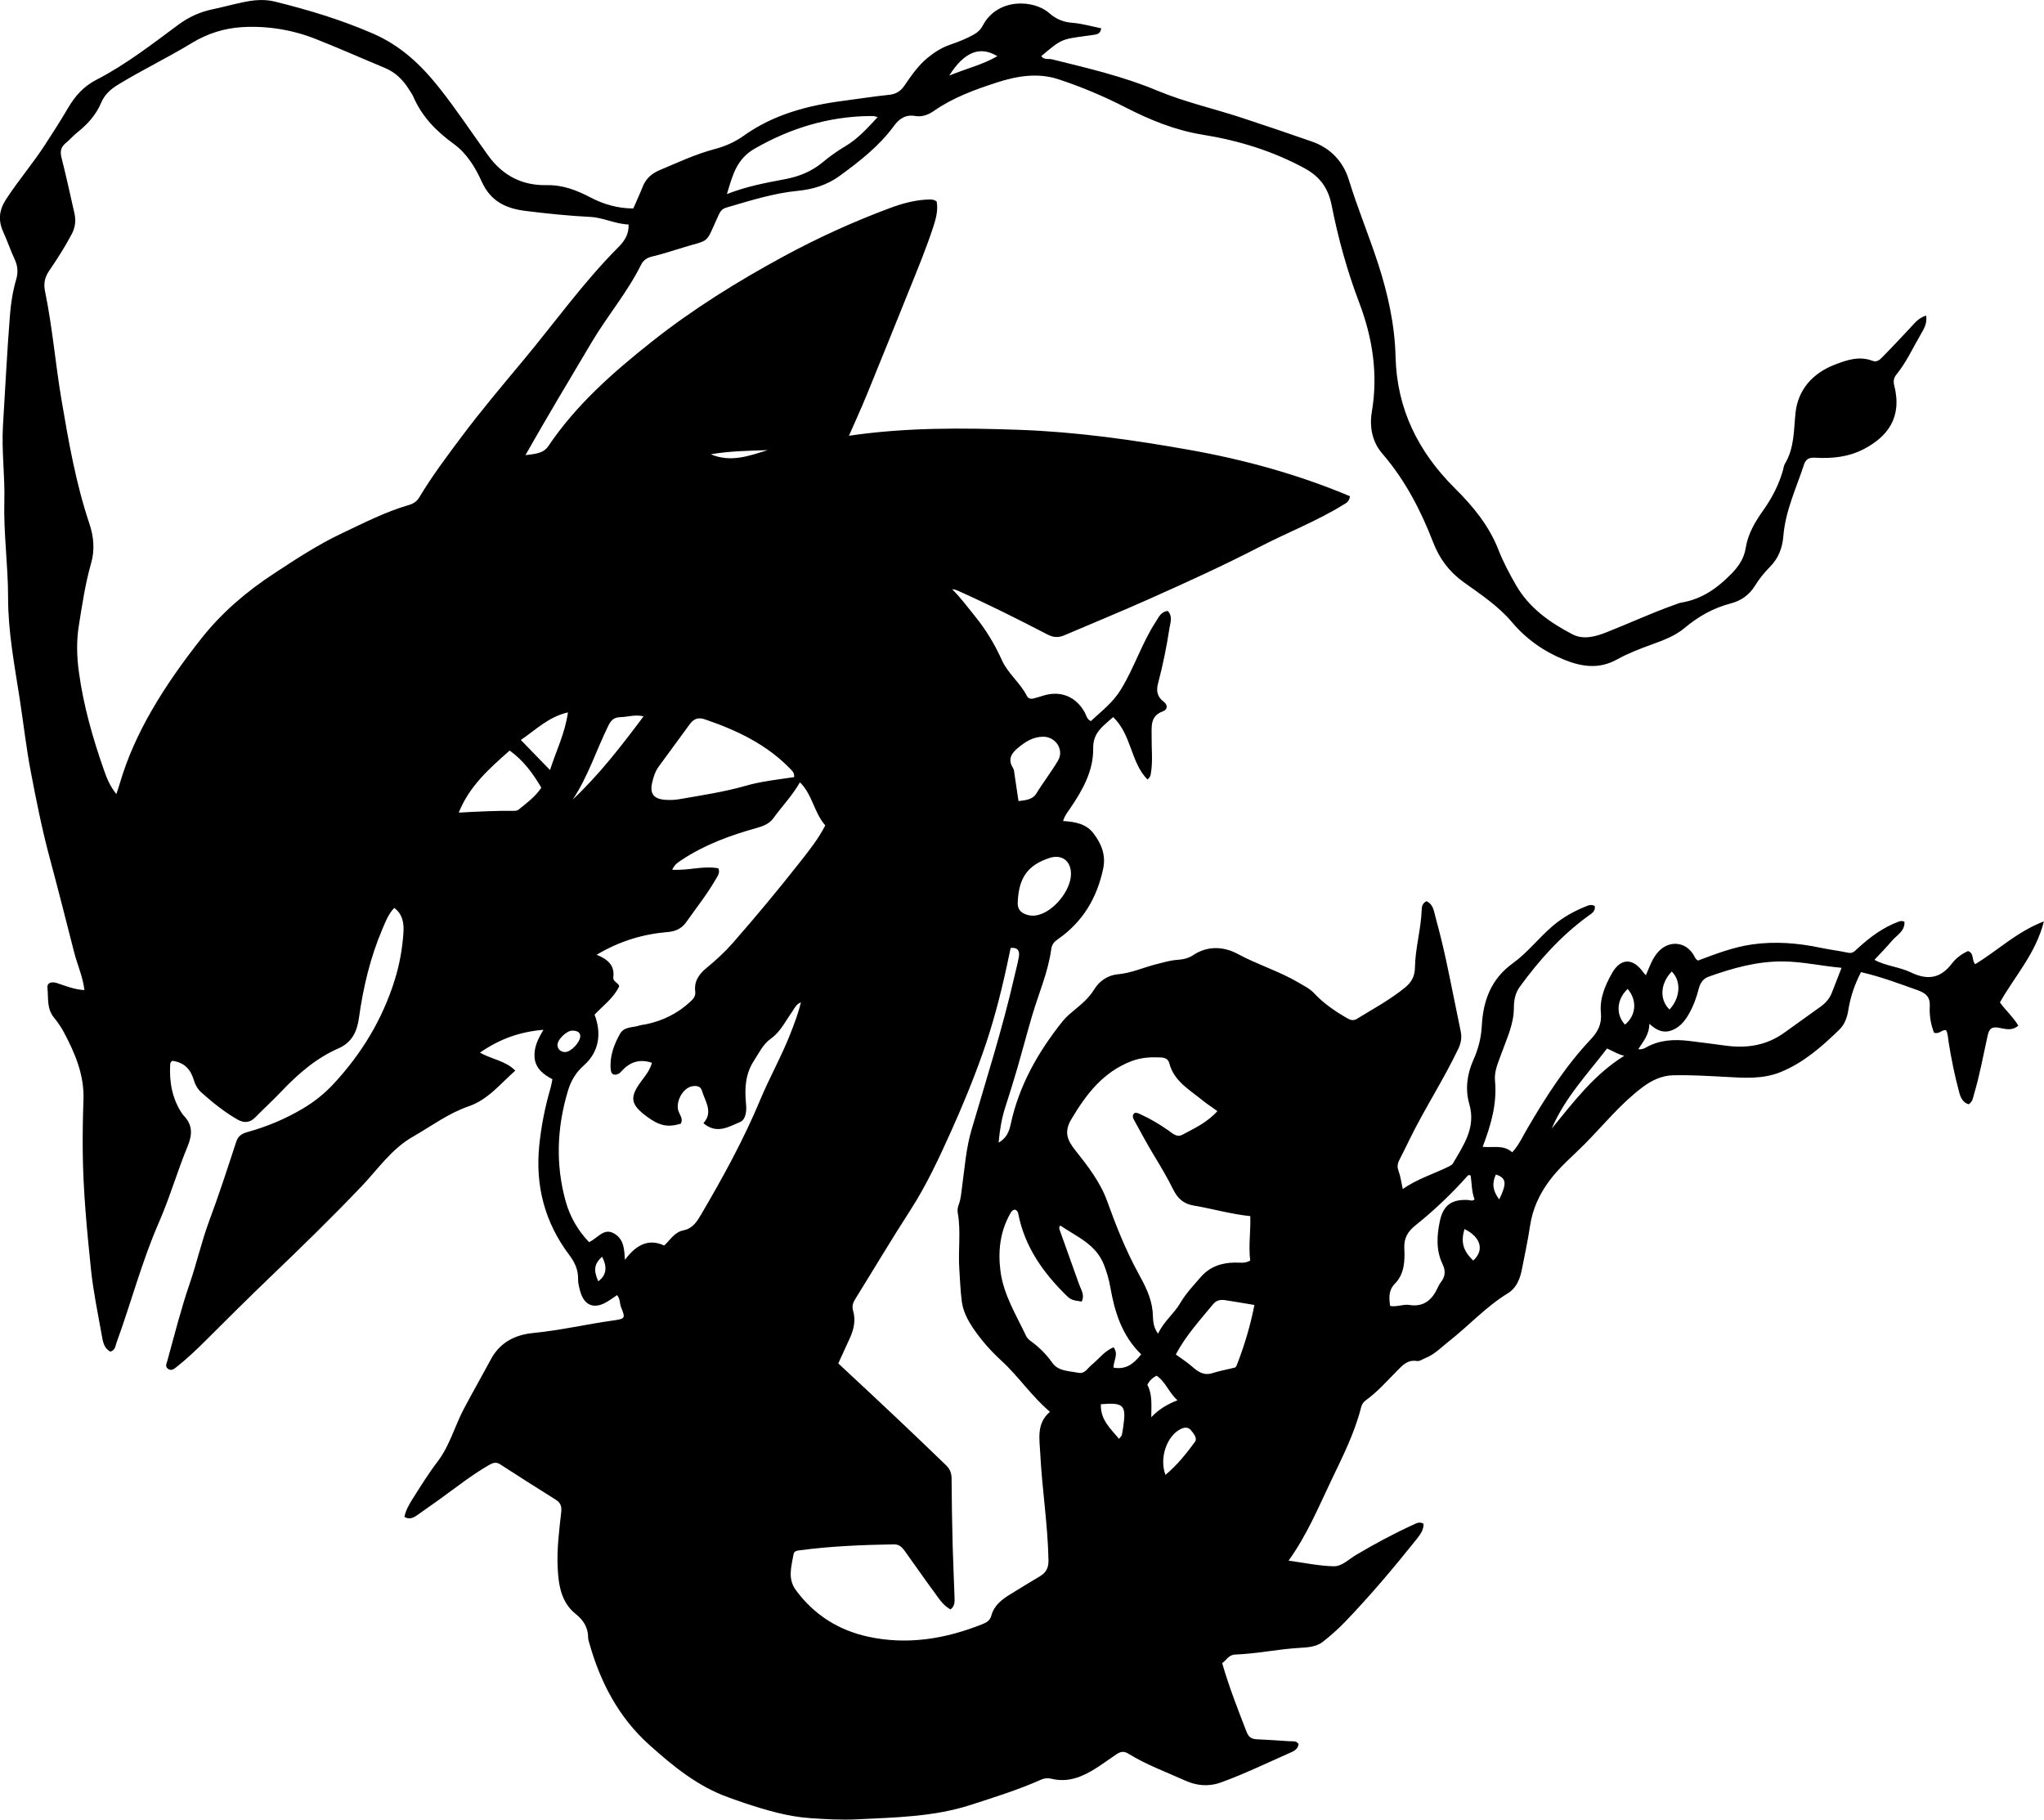 <?xml version="1.0" encoding="utf-8"?>
<!-- Generator: Adobe Illustrator 24.0.2, SVG Export Plug-In . SVG Version: 6.00 Build 0)  -->
<svg version="1.1" id="Layer_1" xmlns="http://www.w3.org/2000/svg" xmlns:xlink="http://www.w3.org/1999/xlink" x="0px" y="0px"
	 width="927.31" height="825.5" viewBox="0 0 927.31 825.5" style="enable-background:new 0 0 927.31 825.5;" xml:space="preserve">
<g>
	<path d="M279.96,587.55c-1.8,1.19-3.38,2.39-5.11,3.35c-5.46,3.03-9.74,1.28-11.51-4.73c-0.56-1.91-1.12-3.92-1.08-5.88
		c0.09-4.35-1.55-7.69-4.17-11.18c-10.95-14.61-15.28-31.19-13.45-49.37c0.9-8.97,2.68-17.77,5.2-26.42
		c0.32-1.1,0.48-2.26,0.77-3.71c-4.07-2.14-7.67-4.89-8.09-9.84c-0.37-4.44,1.48-8.39,4.04-12.58
		c-10.61,0.87-19.73,4.07-28.82,10.35c5.54,3.15,11.55,3.62,16.04,8.18c-6.79,5.92-12.27,13.11-21.12,16.16
		c-9.23,3.18-16.98,9.02-25.35,13.81c-9.74,5.57-15.82,14.68-23.19,22.42c-13.45,14.11-27.38,27.68-41.44,41.15
		c-9.98,9.57-19.77,19.33-29.56,29.09c-4.14,4.12-8.36,8.13-12.94,11.74c-1.16,0.91-2.42,2.06-4,0.88c-1.4-1.04-0.6-2.39-0.25-3.65
		c3.23-11.7,6.18-23.47,10.12-34.97c3.24-9.44,5.41-19.2,8.91-28.59c4.41-11.84,8.32-23.86,12.24-35.88
		c0.95-2.91,3.06-3.75,5.47-4.42c8.7-2.43,16.93-5.92,24.72-10.53c5.2-3.09,9.82-6.76,13.95-11.21
		c12.78-13.75,22.24-29.4,27.81-47.37c2.13-6.87,3.38-13.94,3.87-21.07c0.28-4.05-0.12-8.34-4.14-11.39
		c-2.73,2.83-3.99,6.27-5.38,9.54c-5.52,12.95-8.74,26.55-10.67,40.45c-0.86,6.22-3.24,11.08-9.25,13.72
		c-10.23,4.49-18.43,11.65-26.03,19.66c-3.78,3.98-7.85,7.69-11.7,11.61c-2.49,2.54-5.14,2.72-8.11,1.02
		c-5.96-3.42-11.27-7.71-16.37-12.26c-1.63-1.45-2.79-3.41-3.39-5.48c-1.4-4.81-4.12-8.1-9.75-8.88c-0.4,0.1-0.97,0.7-1.02,1.59
		c-0.43,7.81,0.8,15.24,5.14,21.94c0.27,0.42,0.55,0.85,0.89,1.2c4.15,4.22,4.13,8.6,1.88,14.03c-4.7,11.37-8.1,23.29-13.03,34.55
		c-7.76,17.74-12.61,36.45-19.23,54.56c-0.54,1.49-0.54,3.4-2.79,4.05c-2.96-1.52-3.4-4.63-3.91-7.47
		c-1.78-9.99-3.87-19.97-4.91-30.04c-1.82-17.71-3.53-35.45-3.71-53.28c-0.08-7.82,0.05-15.65,0.33-23.47
		c0.4-11.26-3.83-21.13-8.95-30.74c-1.25-2.34-2.8-4.56-4.48-6.61c-3.28-4-2.45-8.89-2.91-13.4c-0.26-2.56,2.15-2.92,4.39-2.17
		c3.88,1.3,7.71,2.88,12.38,3.17c-0.72-6.13-3.19-11.42-4.61-16.97c-3.7-14.51-7.39-29.03-11.27-43.5
		c-3.41-12.71-5.96-25.59-8.43-38.5c-2.1-10.96-3.33-22.05-5.03-33.06c-2.36-15.29-5.3-30.53-5.29-46.03
		c0.01-14.65-2.09-29.18-1.7-43.84c0.31-11.47-1.32-22.93-0.61-34.42c1.02-16.6,1.84-33.22,3.15-49.79
		c0.43-5.42,1.25-10.89,2.81-16.17c0.93-3.15,0.81-6.14-0.64-9.21c-1.91-4.06-3.31-8.35-5.18-12.42c-2.44-5.32-1.94-9.98,1.33-14.98
		c5.57-8.52,12.2-16.25,17.71-24.79c3.51-5.43,7.03-10.86,10.29-16.44c3.18-5.44,7.07-9.86,12.84-12.83
		c13.35-6.88,25.18-16.08,37.2-24.99c4.55-3.37,9.67-5.79,15.32-6.97c4.56-0.95,9.06-2.19,13.62-3.17
		c4.91-1.05,9.81-1.63,14.84-0.39c15.2,3.75,30.06,8.22,44.52,14.5c12.64,5.49,21.84,14.21,30.12,24.64
		c7.87,9.92,14.81,20.51,22.23,30.75c6.66,9.19,15.54,13.62,26.46,13.39c7.4-0.15,13.64,2.31,19.86,5.56
		c6.12,3.2,12.58,5.01,19.47,5.02c1.53-3.5,3-6.65,4.27-9.87c1.44-3.65,4.06-5.98,7.59-7.47c8.27-3.48,16.4-7.31,25.13-9.62
		c4.7-1.24,9.09-3.16,13.09-6.02c13.67-9.76,29.34-13.83,45.7-15.92c6.77-0.87,13.52-1.97,20.31-2.66c3.13-0.32,5.21-1.67,6.92-4.17
		c3.09-4.52,6.15-9.03,10.5-12.6c3.15-2.58,6.43-4.67,10.24-5.97c3.63-1.24,7.19-2.64,10.56-4.49c1.79-0.99,3.18-2.2,4.18-4.09
		c6.78-12.86,23.26-11.86,30.16-5.79c3.2,2.81,6.48,4.14,10.69,4.46c4.36,0.33,8.65,1.62,12.94,2.48c-0.3,2.23-1.55,2.66-2.9,2.89
		c-1.48,0.25-2.97,0.42-4.45,0.62c-10.77,1.48-10.77,1.48-19.83,9.09c1.23,1.84,3.28,1.08,4.87,1.47
		c16.15,3.99,32.31,7.74,47.78,14.21c12.43,5.2,25.69,8.14,38.49,12.37c10.58,3.49,21.14,7.05,31.66,10.73
		c8.44,2.95,14.18,9.07,16.73,17.37c3.96,12.9,9.16,25.34,13.31,38.15c4.43,13.67,7.53,27.67,7.88,42.06
		c0.58,23.81,10.33,43.25,26.96,59.76c8.18,8.12,15.44,16.9,19.73,27.89c2.17,5.56,5.01,10.9,8,16.08
		c5.95,10.3,15.35,16.93,25.6,22.25c4.98,2.58,10.52,1,15.51-0.97c10.36-4.09,20.47-8.8,30.98-12.51c0.94-0.33,1.88-0.76,2.85-0.92
		c9.31-1.51,16.42-6.59,22.86-13.21c3.3-3.39,5.64-6.99,6.36-11.54c1.02-6.47,4.26-11.9,7.91-17.05c4-5.64,7.12-11.61,9-18.24
		c0.27-0.96,0.34-2.05,0.84-2.87c4.36-7.19,4.02-15.15,4.85-23.16c1.07-10.31,7.63-17.91,17.59-21.79
		c5.58-2.17,11.26-4.17,17.42-1.81c2.28,0.87,3.76-1.08,5.11-2.44c3.87-3.89,7.57-7.94,11.35-11.91c2.22-2.33,4.12-5.12,7.81-6.19
		c0.55,3.7-1.18,6.29-2.6,8.75c-3.51,6.03-6.4,12.45-10.84,17.9c-1.26,1.54-1.56,3.04-1.05,5.06c3.75,14.72-3.23,23.26-13.65,28.77
		c-7,3.7-14.62,4.47-22.34,3.99c-2.73-0.17-4.19,0.8-4.92,3.05c-3.51,10.72-8.47,21.03-9.39,32.5c-0.43,5.3-2.16,9.98-6.01,13.89
		c-2.56,2.6-4.9,5.43-6.83,8.59c-2.54,4.18-6.33,6.87-11.01,8.08c-7.91,2.04-14.76,5.93-20.97,11.15
		c-4.28,3.59-9.52,5.53-14.64,7.39c-5.49,1.99-10.98,4.09-16.03,6.89c-8.19,4.55-16.13,3.29-24.02,0.08
		c-9.2-3.74-17.17-9.35-23.66-17.05c-6.18-7.32-14.21-12.6-21.88-18.11c-6.55-4.7-10.95-10.63-13.76-17.89
		c-5.68-14.68-12.79-28.46-23.19-40.48c-4.55-5.26-5.84-12.12-4.7-18.88c2.89-17.11,0.36-33.52-5.71-49.5
		c-5.45-14.36-9.53-29.09-12.5-44.12c-1.52-7.67-5.09-12.97-12.32-16.9c-14.58-7.92-30.08-12.63-46.25-15.23
		c-12.53-2.02-24.01-6.75-35.11-12.45c-9.81-5.03-19.92-9.29-30.35-12.71c-9.37-3.07-18.81-1.46-27.97,1.51
		c-9.96,3.23-19.79,6.81-28.49,12.88c-2.52,1.75-5.39,2.82-8.49,2.29c-4.4-0.75-7.25,1.27-9.68,4.59
		c-6.69,9.12-15.48,15.94-24.52,22.55c-5.75,4.21-12.24,6.15-19.03,6.81c-11.22,1.09-21.8,4.52-32.5,7.63
		c-1.74,0.51-2.62,1.6-3.39,3.27c-6.62,14.37-3.08,10.6-18.3,15.49c-3.96,1.27-7.96,2.45-11.99,3.44c-2.29,0.56-3.93,1.69-4.96,3.77
		c-6.17,12.44-15.21,23.05-22.27,34.92c-10.1,17-20.29,33.96-30.16,51.39c3.85-0.53,8.01-0.57,10.38-4.08
		c12.63-18.77,29.44-33.52,46.9-47.36c18.63-14.78,38.86-27.34,59.82-38.71c15.51-8.41,31.49-15.68,48-21.85
		c5.97-2.23,12.03-3.9,18.45-3.99c1-0.01,1.98,0.16,3,0.89c0.75,3.99-0.3,7.79-1.54,11.59c-3.31,10.13-7.42,19.96-11.4,29.83
		c-6.22,15.43-12.43,30.87-18.73,46.26c-2.44,5.97-5.14,11.83-8.1,18.62c26.18-3.84,51.74-3.58,77.27-2.68
		c25.83,0.91,51.37,4.52,76.82,9.03c25.22,4.47,49.67,11.2,73.22,21.09c-0.45,2.74-1.91,3.17-3.2,3.97
		c-11.93,7.35-25,12.4-37.4,18.8c-16.57,8.55-33.53,16.29-50.55,23.87c-12.76,5.69-25.68,11-38.53,16.48
		c-2.59,1.11-4.88,1-7.56-0.39c-13.28-6.89-26.65-13.61-40.31-19.71c-0.89-0.4-1.79-0.76-2.96-0.82c3.87,3.76,6.98,8.08,10.33,12.19
		c4.96,6.09,9.01,12.78,12.22,19.93c2.77,6.18,8.37,10.32,11.38,16.31c0.6,1.2,1.8,1.43,3.03,1.11c1.45-0.37,2.88-0.8,4.31-1.25
		c7.92-2.51,15.01,0.4,18.99,7.76c0.69,1.27,0.84,2.93,2.69,3.76c4.7-4.43,9.84-8.23,13.51-14.16c6.16-9.96,9.6-21.21,15.98-30.98
		c1.35-2.06,2.31-4.5,5.38-4.82c2.39,2.45,1.15,5.31,0.75,7.95c-1.26,8.39-2.98,16.71-5.15,24.91c-0.9,3.39-0.39,6.11,2.58,8.33
		c1.94,1.45,1.76,3.58-0.39,4.35c-5.95,2.13-5.04,7.12-5.1,11.56c-0.08,5.49,0.59,10.98-0.32,16.46c-0.17,1-0.33,1.98-1.59,2.89
		c-7.68-7.86-7.14-20.27-15.55-28.31c-4.26,3.92-9.18,6.82-9.06,14.14c0.17,10.2-4.75,18.88-10.31,27.1
		c-1.21,1.78-2.6,3.42-3.34,5.92c5.27,0.34,10.39,1.16,13.75,5.55c3.62,4.72,5.76,9.89,4.42,16.15c-2.83,13.26-9.27,24.1-20.51,31.9
		c-1.56,1.08-2.74,2.34-3.01,4.36c-1.4,10.48-5.68,20.14-8.65,30.18c-2.31,7.82-4.36,15.71-6.63,23.54
		c-1.76,6.06-3.63,12.09-5.58,18.09c-1.69,5.2-2.54,10.52-3.05,16.15c3.45-2.05,4.69-4.63,5.49-8.36
		c3.76-17.57,12.44-32.83,23.58-46.75c1.54-1.93,3.52-3.54,5.43-5.14c3.31-2.76,6.53-5.43,8.86-9.27c2.29-3.77,6.19-6.46,10.62-6.85
		c6.26-0.55,11.85-3.18,17.79-4.65c3.07-0.76,6.08-1.69,9.27-1.91c2.5-0.17,5.03-0.67,7.11-2.07c6.75-4.54,14.13-3.99,20.47-0.55
		c8.95,4.85,18.74,7.77,27.49,12.96c2.44,1.45,5.05,2.68,6.99,4.76c4.36,4.67,9.51,8.19,15.01,11.35c1.67,0.96,2.89,1.26,4.53,0.25
		c7.36-4.51,14.97-8.62,21.72-14.11c2.97-2.42,4.47-5.21,4.52-8.96c0.13-8.86,2.73-17.43,3.07-26.27c0.05-1.45,0.24-3.04,2.18-3.96
		c3.07,1.33,3.36,4.55,4.1,7.27c1.75,6.42,3.36,12.89,4.76,19.4c2.31,10.72,4.38,21.5,6.63,32.23c0.61,2.89,0.22,5.36-1.1,8.12
		c-6.75,14.12-15.34,27.23-22.19,41.28c-1.46,2.99-2.9,5.98-4.45,8.92c-0.83,1.57-1.14,3.21-0.54,4.82c0.93,2.5,1.31,5.12,2.02,8.53
		c6.79-4.76,14.3-6.9,21.2-10.39c0.58-0.29,1.24-0.69,1.55-1.22c4.81-8.31,10.54-16.21,7.44-26.92c-1.94-6.7-1.04-13.59,1.84-20.02
		c2.21-4.94,3.54-10.06,3.82-15.42c0.59-11.52,4.24-21.38,14.04-28.43c6.78-4.88,11.87-11.65,18.23-17.04
		c4.65-3.94,9.84-6.78,15.44-8.99c1.08-0.43,2.21-0.7,3.55,0.03c0.37,2.45-1.48,3.42-3.03,4.54c-12.24,8.9-22.19,20-31.04,32.17
		c-2.09,2.88-2.63,6.25-2.63,9.48c-0.02,7.42-3.19,13.84-5.58,20.54c-1.44,4.06-3.41,8.07-2.99,12.52c0.99,10.42-1.81,20.11-5.6,30
		c4.64,0.49,9.46-1.07,13.42,2.47c3.08-3.33,4.74-7.17,6.8-10.69c8.41-14.4,17.36-28.42,28.85-40.58c3.3-3.49,5.05-7.08,4.58-11.93
		c-0.64-6.59,1.89-12.48,5.01-18.01c3.96-7.02,9.57-7.04,14.28-0.35c0.28,0.39,0.64,0.72,1.13,1.25c1.67-3.91,2.9-7.81,5.84-10.89
		c4.86-5.09,12.27-4.37,15.85,1.77c0.49,0.85,0.79,1.84,1.94,2.45c7.97-2.99,16.08-6.13,24.64-7.33c10.3-1.44,20.59-0.65,30.78,1.49
		c4.23,0.89,8.53,1.41,12.75,2.3c2.07,0.44,3.05-0.88,4.26-1.97c5.58-5.07,11.51-9.58,18.69-12.18c0.65-0.23,1.25-0.42,2.52,0.05
		c0.36,4.3-3.53,6.12-5.76,8.79c-2.43,2.91-5.13,5.59-7.84,8.51c5.07,2.83,11.26,3.17,16.57,5.73c7.49,3.62,13.43,2.78,18.64-4.11
		c1.79-2.36,4.47-4.36,7.24-5.59c2.92,1.05,1.55,3.98,3.25,5.96c10.12-6.11,18.86-14.69,31.18-19.42
		c-3.72,14.74-13.3,24.89-19.95,36.78c2.66,3.62,6.01,6.64,8.37,10.51c-3,2.6-6.08,1.45-8.86,0.96c-3.21-0.57-4.37,0.39-5.07,3.54
		c-1.99,8.92-3.58,17.94-6.22,26.72c-0.48,1.6-0.54,3.28-2.41,4.47c-2.53-0.79-3.58-2.82-4.26-5.34
		c-2.04-7.56-3.61-15.21-4.83-22.94c-0.28-1.79-0.29-3.66-1.15-5.34c-1.93-0.37-3.13,2.03-5.48,1.11
		c-1.42-3.65-2.15-7.78-1.91-11.87c0.25-4.37-1.82-6.06-5.57-7.4c-8.3-2.95-16.52-6.09-25.63-8.18c-2.83,5.46-4.83,11.24-5.77,17.28
		c-0.54,3.49-1.76,6.6-4.12,8.88c-7.91,7.64-16.1,14.91-26.53,19.16c-8.38,3.41-16.99,2.63-25.63,2.17
		c-7.65-0.41-15.29-0.86-22.96-0.71c-5.43,0.11-9.97,2.33-14.16,5.47c-9.8,7.35-17.46,16.9-25.99,25.55
		c-5.48,5.55-11.52,10.49-16.25,16.88c-4.6,6.22-7.61,12.87-8.73,20.38c-1.01,6.76-2.46,13.43-3.78,20.13
		c-0.84,4.26-2.61,8.26-6.24,10.47c-9.92,6.04-17.67,14.65-26.69,21.73c-3.51,2.76-6.63,6.1-10.94,7.76
		c-1.24,0.48-2.42,1.48-3.73,1.27c-4.32-0.69-6.65,2.12-9.24,4.74c-4.45,4.5-8.64,9.28-13.81,13c-1.14,0.82-1.87,1.86-2.21,3.21
		c-2.98,11.86-8.53,22.7-13.74,33.62c-5.72,11.98-10.8,24.33-19.19,36c7.3,0.98,13.94,2.45,20.6,2.55
		c3.64,0.05,6.77-3.22,10.05-5.16c8.45-5,17.08-9.66,26.02-13.73c1.32-0.6,2.68-1.48,4.57-0.41c0.11,2.67-1.37,4.77-3.01,6.83
		c-10.38,13.02-21.11,25.74-32.65,37.75c-3.1,3.23-6.5,6.22-10.03,8.99c-2.99,2.34-6.94,2.54-10.48,2.75
		c-9.82,0.57-19.45,2.66-29.27,3.03c-3.03,0.12-3.98,2.6-5.92,3.88c3.16,10.94,7.18,21.14,11.14,31.36
		c0.84,2.16,2.19,3.09,4.48,3.19c4.99,0.21,9.97,0.58,14.96,0.9c1.45,0.09,3.06-0.35,4.09,1.29c-0.32,2.58-2.56,3.37-4.44,4.2
		c-10.18,4.5-20.2,9.36-30.7,13.17c-5.84,2.12-11.22,1.48-16.43-0.87c-8.64-3.9-17.59-7.15-25.69-12.17c-2-1.24-3.5-0.96-5.43,0.33
		c-5.24,3.5-10.16,7.51-16.11,9.92c-4.33,1.75-8.68,2.27-13.17,1.18c-1.72-0.42-3.19-0.36-4.81,0.36
		c-10.34,4.61-21.14,7.96-31.9,11.45c-16.89,5.48-34.37,5.7-51.8,6.57c-6.99,0.35-13.99-0.06-20.97-0.53
		c-10.23-0.69-19.95-3.58-29.6-6.76c-2.52-0.83-5.02-1.75-7.52-2.64c-13.96-4.95-25.1-14.1-35.93-23.8
		c-14.11-12.64-22.38-28.65-27.39-46.6c-0.18-0.64-0.4-1.3-0.41-1.95c-0.01-4.61-1.98-7.94-5.64-10.87
		c-6.72-5.36-7.83-13.34-8.2-21.2c-0.39-8.31,0.68-16.62,1.6-24.88c0.3-2.7-0.16-4.35-2.49-5.8c-8.46-5.26-16.84-10.65-25.22-16.04
		c-1.82-1.17-3.23-0.71-5.01,0.32c-8.09,4.66-15.35,10.48-22.9,15.9c-3.11,2.23-6.25,4.41-9.37,6.62c-1.81,1.28-3.63,2.44-6.13,1.04
		c0.58-2.96,2.05-5.53,3.63-8.04c3.64-5.77,7.22-11.57,11.37-17c5.54-7.23,7.81-16.12,11.99-24.04c3.96-7.5,8.18-14.85,12.18-22.33
		c4.16-7.77,10.96-11.23,19.36-12.05c12.12-1.18,23.98-3.95,36.01-5.64c5.78-0.81,5.79-0.98,3.66-6.29
		C281.11,591.24,281.44,589.44,279.96,587.55z M52.79,360.25c0.64-1.96,1.09-3.2,1.45-4.46c3.44-11.89,8.56-23.08,14.74-33.75
		c6.59-11.39,14.23-22.07,22.39-32.41c9.3-11.78,20.56-21.34,32.98-29.48c9.99-6.55,20.01-13.13,30.87-18.26
		c9.91-4.68,19.68-9.71,30.25-12.78c2.34-0.68,3.75-1.8,4.9-3.73c5.66-9.43,12.28-18.22,18.84-27.01
		c8.96-12,18.65-23.44,28.23-34.95c14.26-17.12,27.22-35.35,43-51.18c2.94-2.95,4.91-5.93,4.73-10.39
		c-6.14-0.26-11.49-3.15-17.33-3.44c-9.81-0.49-19.54-1.51-29.29-2.71c-9.11-1.11-15.99-4.41-20-13.31
		c-2.93-6.49-6.8-12.82-12.68-17.09c-7.86-5.7-14.37-12.3-18.28-21.28c-0.53-1.21-1.32-2.31-2.03-3.44
		c-2.7-4.34-6.16-7.78-10.98-9.78c-10.44-4.34-20.77-8.94-31.28-13.09c-10.65-4.21-21.86-6.04-33.26-5.42
		c-8.18,0.45-15.92,2.9-23.09,7.26c-10.93,6.65-22.49,12.19-33.42,18.87c-3.38,2.06-6.09,4.51-7.66,8.23
		c-2.32,5.5-6.19,9.77-10.84,13.45c-1.82,1.44-3.33,3.27-5.13,4.73c-2.21,1.8-2.74,3.77-2.02,6.59c2.12,8.38,3.96,16.84,5.87,25.27
		c0.75,3.32,0.47,6.32-1.24,9.57c-3.04,5.77-6.56,11.23-10.2,16.57c-2.12,3.11-2.57,5.98-1.88,9.33c3.37,16.32,4.7,32.94,7.49,49.35
		c3.21,18.88,6.49,37.76,12.61,55.97c2.03,6.03,2.54,12.01,0.78,18.14c-2.66,9.3-4.05,18.86-5.57,28.39
		c-1.11,6.96-0.9,13.95,0.06,20.92c2.08,15.24,6.28,29.96,11.37,44.43C48.4,352.92,49.79,356.5,52.79,360.25z M380.31,618.53
		c1.48,1.39,2.69,2.52,3.9,3.65c15.12,14.04,30.15,28.18,44.97,42.54c1.85,1.8,2.52,3.62,2.53,6.14
		c0.05,10.14,0.23,20.28,0.49,30.42c0.2,7.82,0.61,15.63,0.85,23.44c0.06,1.92,0.16,3.97-1.84,5.42c-3.48-1.89-5.36-5.11-7.49-7.99
		c-4.54-6.14-8.89-12.44-13.34-18.65c-1.19-1.65-2.53-2.92-4.89-2.88c-14.16,0.26-28.3,0.79-42.36,2.66
		c-1.34,0.18-2.87,0.24-3.14,1.89c-0.91,5.47-2.79,10.95,1.06,16.2c8.26,11.27,19.47,18.25,32.83,21.15
		c17.74,3.86,35.03,1.01,51.78-5.68c1.98-0.79,3.5-1.68,4.09-3.9c1.2-4.52,4.61-7.19,8.35-9.51c4.53-2.79,9.07-5.59,13.65-8.3
		c2.83-1.68,3.99-3.83,3.92-7.32c-0.31-16.18-2.91-32.17-3.73-48.31c-0.35-6.9-1.81-13.7,4.39-19.01
		c-8.45-7.19-14.24-16.07-22.01-23.18c-4.75-4.34-9.1-9.26-12.77-14.66c-2.56-3.77-4.63-7.78-5.22-12.29
		c-0.62-4.78-0.77-9.62-1.11-14.43c-0.61-8.62,0.82-17.3-0.74-25.9c-0.24-1.33,0.15-2.66,0.6-3.92c0.86-2.37,1-4.84,1.34-7.31
		c1.21-8.73,1.81-17.62,4.29-26.09c6.74-22.98,14.01-45.8,19.37-69.16c0.71-3.08,1.53-6.14,2.11-9.25c0.49-2.64-0.16-4.57-3.68-4.26
		c-0.58,2.73-1.13,5.32-1.68,7.91c-2.92,13.5-6.4,26.84-11.02,39.88c-4.33,12.24-9.27,24.22-14.61,36.04
		c-5.41,11.97-10.93,23.87-18.1,34.98c-8.57,13.27-16.64,26.85-24.97,40.27c-1.1,1.76-1.75,3.31-1.09,5.55
		c1.27,4.33,0.29,8.56-1.57,12.59C383.81,610.9,382.15,614.53,380.31,618.53z M270.69,433.15c5.23,2.09,8.2,4.98,7.56,10.13
		c-0.27,2.2,2.18,2.34,2.67,4.15c-2.46,5.28-7.28,8.76-11.19,12.89c3.33,8.63,1.96,16.95-4.75,22.93
		c-3.79,3.38-5.95,6.99-7.39,11.82c-4.97,16.71-5.6,33.44-0.89,50.18c1.93,6.84,5.53,13.04,10.52,18.26
		c4.14-1.79,6.79-6.99,11.89-3.6c4.04,2.69,4.09,7.08,4.41,11.64c5.72-7.73,11.49-9.42,17.8-6.49c2.68-2.47,4.69-6.1,8.71-6.89
		c4.26-0.84,6.17-3.99,8.14-7.35c9.86-16.79,19.2-33.81,26.71-51.84c4.34-10.41,9.97-20.28,14.02-30.85
		c1.64-4.29,3.31-8.58,4.45-13.42c-2.34,1-2.95,2.84-3.98,4.3c-2.99,4.2-5.32,9.1-9.54,12.1c-3.72,2.65-5.3,6.3-7.63,9.85
		c-4.09,6.23-4.41,12.64-3.78,19.5c0.14,1.49,0.23,2.97-0.05,4.48c-0.32,1.74-1.02,3.4-2.58,4.07c-5.33,2.28-10.71,5.63-16.67,0.55
		c4.6-5.07,0.74-9.9-0.69-14.81c-0.64-2.18-2.79-2.28-4.61-1.9c-4.25,0.9-7.49,7.33-5.98,11.36c0.67,1.78,2.18,3.48,1,5.58
		c-5.96,1.76-9.65,0.98-15.3-3.18c-7.65-5.64-8.08-8.79-2.36-16.44c1.85-2.47,3.79-4.92,4.58-8.03c-5.56-1.84-9.96-0.38-13.64,3.68
		c-0.44,0.49-0.92,1.03-1.49,1.3c-1.91,0.92-3.31,0.48-3.54-1.81c-0.6-5.89,1.34-11.15,4.12-16.19c1.95-3.54,5.77-2.81,8.8-3.86
		c0.93-0.32,1.96-0.35,2.94-0.55c7.66-1.58,14.43-4.89,20.19-10.24c1.38-1.28,2.55-2.52,2.27-4.67c-0.58-4.63,1.71-7.88,5.15-10.7
		c4.25-3.48,8.3-7.19,11.93-11.34c10.39-11.89,20.5-24,30.26-36.42c4.2-5.35,8.47-10.66,11.66-16.88
		c-5.08-5.75-5.83-13.97-11.49-19.55c-3.53,6.12-8.19,10.94-12.09,16.32c-1.82,2.51-4.63,3.59-7.62,4.42
		c-11.9,3.3-23.42,7.54-33.82,14.39c-1.6,1.05-3.32,2.03-4.43,4.52c7.39,0.5,14.24-1.96,20.96-0.62c0.76,1.91-0.18,3.19-0.91,4.47
		c-4.07,7.09-9.12,13.52-13.85,20.15c-1.91,2.67-4.7,3.97-8.11,4.26C291.86,423.76,281.28,426.82,270.69,433.15z M552.3,504.07
		c-2.38-1.71-4.73-3.23-6.89-4.99c-5.87-4.78-12.83-8.6-14.94-16.76c-0.49-1.88-1.96-2.5-3.8-2.59c-4.52-0.21-8.96,0.01-13.27,1.65
		c-12.89,4.91-20.6,14.99-27.36,26.38c-3.38,5.68-1.93,9.42,1.8,14.1c5.68,7.12,11.37,14.48,14.49,23.16
		c3.99,11.1,8.32,21.99,13.97,32.37c2.98,5.48,5.97,10.96,6.62,17.54c0.3,3.03-0.2,6.64,2.48,10.11c2.53-5.57,7.2-8.98,10.04-13.86
		c2.52-4.34,5.97-7.97,9.24-11.74c4.09-4.74,9.38-6.57,15.5-6.65c2.24-0.03,4.63,0.5,7.01-0.91c-0.84-6.62,0.26-13.23,0.03-20.16
		c-8.9-0.92-17.21-3.37-25.7-4.8c-4.69-0.79-7.32-3.34-9.28-7.31c-2.57-5.21-5.55-10.21-8.56-15.19c-3.18-5.25-6.1-10.67-9.05-16.05
		c-0.61-1.11-1.28-2.45,0.21-3.49c0.92-0.14,1.66,0.22,2.42,0.57c4.56,2.06,8.83,4.59,12.92,7.48c1.8,1.27,3.67,3.22,6.28,1.85
		C542,511.84,547.76,509.16,552.3,504.07z M517.72,614.42c-8.78-8.56-12.04-19.26-14.02-30.58c-0.6-3.41-1.57-6.75-2.86-10.04
		c-3.67-9.4-12.43-12.76-19.8-17.81c-0.72,0.83-0.48,1.47-0.26,2.1c2.91,8.14,5.85,16.27,8.73,24.42c0.9,2.56,2.73,5.03,1.22,7.97
		c-4.2-0.6-4.93-0.81-6.82-2.65c-10.65-10.4-19.01-22.17-21.94-37.14c-0.16-0.8-0.49-1.59-1.46-1.9c-1.38,0.05-1.88,1.22-2.42,2.19
		c-4.41,8.04-5.36,16.72-4.21,25.64c1.39,10.8,7.16,19.95,11.68,29.55c0.4,0.85,1.2,1.61,1.99,2.18c3.81,2.75,7.06,5.96,9.8,9.84
		c2.78,3.96,7.56,3.72,11.75,4.59c3.11,0.64,4.22-2.02,6.1-3.54c3.28-2.66,5.82-6.31,10-8.02c2.42,3.19-0.1,6.2-0.03,9.23
		C510.69,621.46,514.23,618.87,517.72,614.42z M835.47,439.06c-9.32-0.84-17.95-2.85-26.8-2.89c-11.64-0.05-22.68,3.04-33.52,6.93
		c-2.52,0.9-3.83,2.89-4.5,5.54c-1.02,4.03-2.45,7.91-4.56,11.56c-1.9,3.27-4.21,6-7.84,7.3c-3.56,1.28-6.69,0.03-9.98-3.05
		c-0.07,5.12-2.85,8.07-5.03,11.53c1.92,0.22,2.91-0.45,3.9-0.99c5.98-3.24,12.4-3.54,18.95-2.78c5.78,0.67,11.55,1.49,17.32,2.23
		c9.42,1.2,18.22-0.26,26.08-5.94c5.53-4,11.11-7.92,16.63-11.93c2.18-1.59,3.92-3.61,4.93-6.16
		C832.44,446.88,833.8,443.35,835.47,439.06z M360.29,352.55c0.06-2.05-0.75-2.69-1.43-3.41c-10.85-11.36-24.52-17.85-39.12-22.81
		c-3.1-1.05-5.08-0.17-6.83,2.23c-4.7,6.43-9.44,12.84-14.12,19.28c-1.59,2.19-2.36,4.77-2.95,7.36c-1.1,4.81,0.74,7.22,5.76,7.64
		c2.32,0.19,4.64,0.08,6.95-0.33c9.98-1.74,20.01-3.23,29.77-6.03C345.48,354.42,352.9,353.67,360.29,352.55z M398.16,53.15
		c-0.98-0.29-1.3-0.43-1.62-0.46c-0.66-0.05-1.33-0.06-1.99-0.05c-18.7,0.24-35.84,5.45-52.13,14.77
		c-8.21,4.7-10.02,11.87-12.63,20.63c9.24-3.6,17.87-5.14,26.45-6.77c6.38-1.21,12.02-3.52,17.03-7.68
		c3.19-2.65,6.6-5.11,10.17-7.21C389.12,63.04,393.39,58.28,398.16,53.15z M667.2,533.32c-0.92-0.5-1.27-0.03-1.58,0.32
		c-7.2,8.08-15.02,15.51-23.47,22.27c-3.34,2.67-5.29,5.67-5.05,10.45c0.28,5.57,0.09,11.55-4.23,15.95
		c-3.02,3.08-2.71,6.4-2.21,10.15c3.09,0.58,5.88-0.88,8.6-0.45c6.83,1.11,10.55-2.44,13.12-8.07c0.34-0.75,0.73-1.51,1.24-2.16
		c2.07-2.6,2.33-5.18,0.83-8.29c-3.03-6.29-2.62-12.99-1.21-19.57c1.55-7.24,5.46-9.94,12.86-9.51c0.92,0.05,1.91,0.68,2.87-0.3
		C667.61,540.62,667.73,536.78,667.2,533.32z M533.43,614.48c2.58,1.89,5.13,3.49,7.36,5.46c2.74,2.42,5.38,4.27,9.36,2.98
		c3.3-1.07,6.76-1.63,10.13-2.51c0.36-0.09,0.67-0.73,0.85-1.18c3.41-8.78,6.13-17.75,7.96-27.21c-4.61-0.76-8.84-1.51-13.08-2.15
		c-2.19-0.33-4.06-0.16-5.74,1.89C544.37,598.95,538.05,605.8,533.43,614.48z M231.22,340.5c-9.34,8.27-18.27,16.11-23.1,28.16
		c8.76-0.48,17-0.91,25.26-0.81c0.62,0.01,1.39-0.16,1.86-0.53c3.7-3,7.58-5.83,10.35-9.96
		C241.78,350.88,237.53,345.05,231.22,340.5z M461.74,408.91c-0.34,3.35,1.21,5.18,4.11,6.08c1.62,0.5,3.23,0.55,4.89,0.17
		c7.29-1.65,15-11.06,15.13-18.53c0.11-6-4.11-9.22-9.69-7.41C466.39,392.39,462.25,398.09,461.74,408.91z M462.07,363.42
		c3.53-0.34,6.55-0.86,8.08-3.39c3.11-5.12,6.82-9.84,9.85-14.98c2.85-4.84-1-10.78-6.63-10.82c-4.64-0.03-8.23,2.3-11.59,5.1
		c-2.89,2.41-4.69,5.12-2.25,8.99c0.58,0.92,0.62,2.22,0.79,3.36C460.9,355.41,461.44,359.16,462.07,363.42z M259.84,362.73
		c12.07-11.36,22.1-24.33,32.13-37.76c-3.99-0.93-7.22,0.32-10.5,0.38c-2.88,0.05-4.24,1.33-5.52,3.94
		C270.51,340.38,266.77,352.32,259.84,362.73z M249.52,349.34c2.82-8.77,6.82-16.67,8.14-26.15c-8.95,2.05-14.74,8.07-21.37,12.51
		C240.67,340.21,244.86,344.53,249.52,349.34z M703.96,512.04c9.84-12,19.14-24.5,32.95-33.08c-2.75-0.53-4.8-1.96-7.83-3.3
		C720.15,487.31,709.9,498.09,703.96,512.04z M528.74,669.11c5.47-4.57,9.51-9.74,13.36-14.97c1.23-1.67-0.55-3.77-1.8-5.28
		c-1.2-1.45-2.78-1.43-4.49-0.63C529.55,651.17,525.79,661.18,528.74,669.11z M522.3,642.95c3.69-3.83,7.42-5.93,11.89-7.69
		c-3.98-3.55-5.42-8.48-9.51-11.16c-1.88,1.02-3.18,2.22-4.15,4.15C522.76,632.38,522.38,637.05,522.3,642.95z M499.43,637.05
		c-0.24,7.12,4.36,11.02,8.25,15.7c0.73-0.98,1.18-1.33,1.28-1.77c0.29-1.29,0.47-2.6,0.65-3.91
		C511.01,637.49,509.79,636.16,499.43,637.05z M430.63,34.3c7.53-3.13,14.99-4.86,21.83-8.81C444.62,20.67,437.42,23.54,430.63,34.3
		z M757.4,457.99c5.02-5.31,5.38-13.03,1.02-17.25C753.26,446.14,752.71,453.37,757.4,457.99z M738.43,448.65
		c-5.05,4.73-5.46,11.62-1.22,16.19C742.25,460.73,742.88,453.83,738.43,448.65z M664.38,557.58c-1.71,6.1-0.64,9.74,3.97,14.32
		C673.47,567.26,671.9,561.22,664.38,557.58z M263.26,469.95c-0.11-1.85-1.69-2.32-3.44-2.4c-2.7-0.14-7.2,4.23-6.89,6.75
		c0.23,1.87,1.47,2.93,3.41,2.98C258.88,477.36,263.26,472.93,263.26,469.95z M348.26,204.21c-8.45,0.29-17,0.38-25.81,1.88
		C331.6,209.96,339.88,206.8,348.26,204.21z M678.65,532.84c-1.9,3.97-1.42,7.5,1.52,11.28
		C683.73,536.77,683.41,534.39,678.65,532.84z M271.41,581.28c3.72-2.7,4.23-6.51,1.71-11.13
		C269.6,573.41,269.13,576.08,271.41,581.28z"/>
</g>
</svg>
